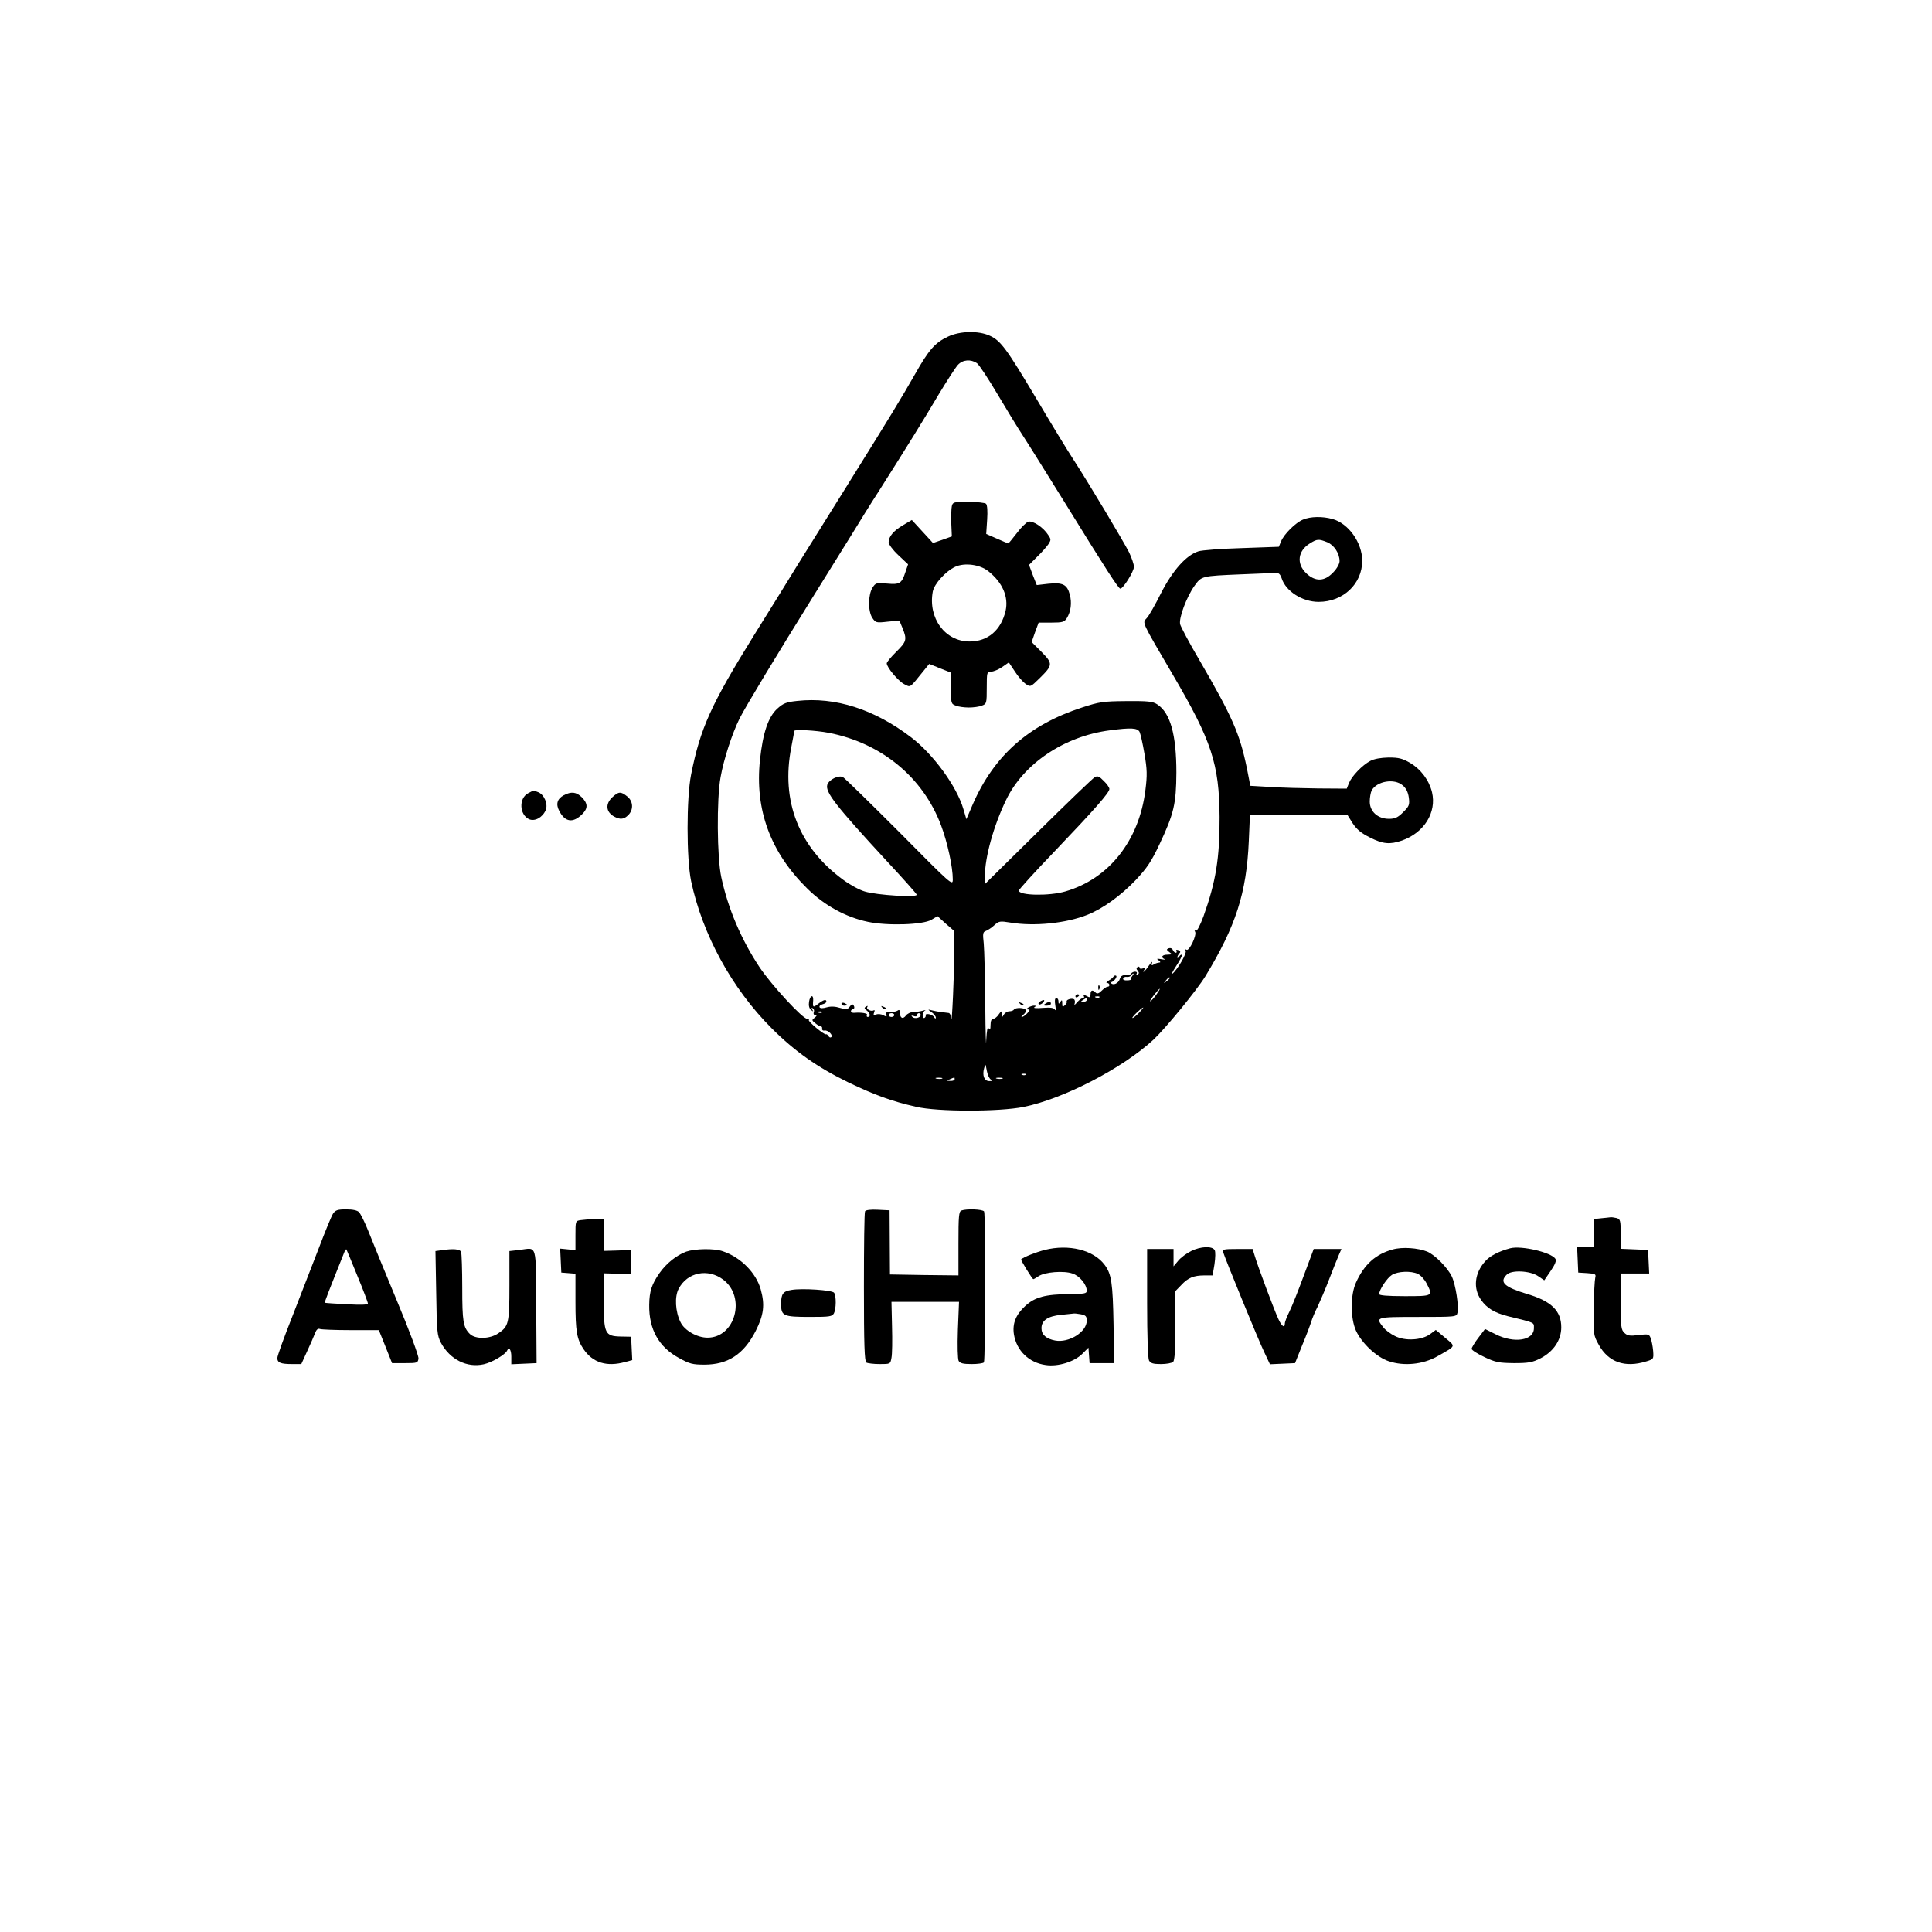 <?xml version="1.0" standalone="no"?>
<!DOCTYPE svg PUBLIC "-//W3C//DTD SVG 20010904//EN"
 "http://www.w3.org/TR/2001/REC-SVG-20010904/DTD/svg10.dtd">
<svg version="1.0" xmlns="http://www.w3.org/2000/svg"
 width="1024pt" height="1024pt" viewBox="0 0 1024 1024"
 preserveAspectRatio="xMidYMid meet">

<g transform="translate(0,1024) scale(0.1,-0.1)"
fill="#000000" stroke="none">
<path d="M5025 8456 c-69 -32 -102 -70 -175 -199 -75 -131 -125 -214 -364
-597 -98 -157 -213 -341 -256 -410 -42 -69 -147 -238 -233 -376 -230 -371
-285 -494 -334 -739 -25 -126 -25 -444 0 -565 60 -283 216 -569 427 -780 123
-123 243 -207 405 -286 139 -67 231 -101 360 -130 113 -27 440 -27 570 -1 212
43 523 204 688 356 65 61 229 261 276 337 161 265 218 440 230 717 l6 139 258
0 258 0 28 -45 c22 -33 44 -52 92 -76 69 -35 106 -38 170 -16 118 42 184 149
159 256 -16 64 -58 121 -117 156 -40 23 -59 28 -113 28 -42 -1 -76 -7 -97 -18
-42 -22 -98 -80 -113 -117 l-12 -30 -152 1 c-83 1 -198 4 -255 8 l-104 6 -18
92 c-38 184 -75 270 -254 578 -52 88 -96 172 -100 186 -8 33 34 145 76 204 38
52 34 52 249 61 85 3 166 7 179 8 18 1 26 -6 34 -29 22 -69 110 -125 196 -125
130 0 231 95 231 218 0 96 -73 198 -157 221 -53 15 -117 14 -157 -3 -39 -16
-100 -76 -116 -115 l-12 -29 -196 -7 c-108 -3 -212 -11 -230 -17 -64 -20 -136
-100 -198 -221 -31 -62 -65 -122 -76 -133 -24 -27 -31 -11 138 -300 206 -351
246 -473 248 -754 1 -218 -20 -344 -85 -526 -19 -51 -35 -81 -41 -77 -7 3 -8
1 -4 -5 11 -17 -31 -105 -45 -96 -8 4 -9 3 -5 -5 8 -12 -42 -99 -70 -122 -8
-7 1 12 20 41 20 30 33 56 30 59 -3 3 -9 -1 -14 -9 -6 -8 -10 -10 -10 -5 0 6
5 16 11 22 7 7 6 12 -6 17 -9 3 -13 2 -10 -4 3 -6 2 -10 -3 -10 -6 0 -12 7
-16 15 -3 8 -12 12 -21 9 -14 -6 -13 -8 2 -20 17 -12 16 -13 -9 -14 -29 0 -38
-14 -15 -24 6 -3 -1 -3 -18 0 -23 4 -27 3 -15 -5 8 -6 12 -11 8 -12 -5 -1 -11
-2 -15 -3 -5 -1 -14 -5 -20 -9 -9 -6 -11 -3 -7 10 3 10 -4 3 -16 -14 -20 -30
-40 -48 -24 -21 5 8 2 9 -9 5 -10 -3 -17 -2 -17 4 0 6 -5 7 -10 4 -8 -5 -8
-11 0 -20 8 -10 8 -15 -1 -21 -8 -4 -9 -3 -5 4 4 7 1 12 -8 12 -8 0 -18 -5
-21 -10 -4 -6 -12 -10 -18 -9 -26 3 -36 -2 -42 -20 -7 -23 -35 -36 -47 -21 -4
5 -5 8 -2 5 9 -6 38 25 30 33 -4 3 -10 2 -14 -4 -4 -6 -16 -16 -27 -22 -11 -6
-14 -12 -7 -12 14 0 17 -20 2 -20 -6 0 -19 -9 -31 -21 -15 -15 -24 -18 -32
-10 -17 17 -27 13 -27 -9 0 -18 -3 -19 -21 -9 -15 8 -19 8 -15 0 4 -6 2 -11
-4 -11 -7 0 -20 -10 -31 -22 -12 -15 -17 -17 -13 -7 3 10 1 20 -4 23 -12 7
-44 -3 -38 -13 2 -3 -2 -12 -10 -19 -12 -11 -14 -9 -14 10 0 19 -2 20 -10 8
-8 -13 -10 -12 -10 3 0 9 -5 17 -11 17 -8 0 -10 -13 -6 -37 4 -23 3 -33 -2
-24 -7 10 -24 12 -65 9 -32 -3 -51 -1 -44 3 10 7 10 9 -2 9 -8 0 -22 -5 -30
-10 -12 -8 -12 -10 -1 -10 11 0 10 -5 -4 -20 -10 -11 -23 -20 -28 -20 -6 0 -3
6 8 13 10 8 15 19 12 24 -8 13 -55 14 -63 2 -3 -5 -14 -9 -24 -9 -10 0 -24 -8
-29 -17 -10 -17 -10 -16 -11 2 -1 19 -2 19 -17 -2 -8 -13 -22 -23 -29 -23 -9
0 -14 -12 -14 -32 0 -25 -3 -29 -10 -18 -6 10 -10 -10 -13 -65 -1 -44 -4 40
-5 186 -1 146 -5 294 -8 327 -6 55 -5 62 12 68 10 4 30 17 44 30 24 22 30 23
85 14 126 -21 295 -4 408 41 81 32 178 102 257 185 59 63 82 97 125 188 77
163 89 215 90 381 0 201 -32 317 -102 362 -23 15 -48 18 -163 17 -124 -1 -143
-4 -235 -34 -283 -92 -467 -255 -580 -515 l-33 -77 -16 54 c-35 120 -160 291
-277 380 -195 149 -402 215 -603 193 -58 -6 -74 -12 -106 -41 -48 -43 -77
-129 -92 -272 -28 -264 55 -489 251 -682 90 -89 205 -152 321 -176 104 -22
292 -16 337 11 l32 19 44 -40 45 -39 0 -105 c0 -114 -13 -402 -16 -357 -1 15
-8 28 -14 28 -45 5 -58 7 -84 13 -29 7 -29 7 -6 -9 12 -9 22 -22 22 -28 0 -8
-4 -7 -9 2 -5 8 -19 15 -30 16 -11 1 -18 -2 -15 -6 2 -4 0 -10 -6 -14 -5 -3
-10 3 -10 14 0 10 6 22 13 25 6 3 1 3 -13 -1 -14 -4 -36 -7 -50 -7 -14 0 -31
-9 -38 -18 -16 -22 -32 -15 -32 14 0 14 -4 18 -12 12 -7 -5 -25 -9 -40 -8 -19
1 -25 -3 -21 -14 5 -12 2 -12 -15 -3 -11 6 -28 8 -38 4 -14 -5 -16 -3 -11 11
4 9 3 15 -2 11 -14 -8 -42 6 -34 18 4 6 1 7 -7 2 -10 -6 -10 -11 3 -20 19 -14
23 -35 6 -35 -5 0 -7 5 -4 10 6 9 -27 15 -67 12 -20 -2 -25 14 -6 20 7 3 8 9
3 18 -6 10 -11 9 -21 -5 -12 -16 -18 -17 -52 -7 -25 8 -49 9 -70 3 -20 -6 -34
-6 -38 0 -3 6 3 13 15 16 12 3 21 9 21 14 0 15 -16 10 -44 -12 -27 -21 -29
-19 -26 19 2 33 -17 27 -22 -8 -3 -20 1 -35 11 -43 12 -10 13 -9 6 2 -5 9 -4
12 3 7 6 -4 9 -13 5 -21 -3 -9 1 -15 8 -15 10 -1 9 -4 -3 -14 -16 -12 -16 -14
3 -29 10 -9 24 -17 29 -17 6 0 9 -6 7 -13 -1 -6 5 -11 14 -9 18 3 46 -25 35
-35 -4 -4 -11 -2 -15 6 -5 7 -10 11 -13 9 -8 -5 -98 69 -91 76 3 3 -1 6 -9 6
-24 0 -189 179 -252 273 -97 146 -167 310 -203 477 -23 106 -25 414 -4 530 17
96 61 231 101 312 33 65 199 340 399 661 62 100 148 238 191 307 42 69 109
177 150 240 144 227 237 377 315 509 44 73 90 144 102 157 26 28 68 31 101 9
12 -9 60 -82 108 -163 48 -81 109 -181 136 -222 27 -41 122 -194 213 -340 226
-366 293 -470 303 -470 15 0 72 91 72 116 0 13 -12 48 -26 77 -31 61 -213 365
-292 487 -31 47 -120 193 -198 325 -158 265 -190 310 -249 336 -59 27 -157 25
-220 -5z m2010 -1090 c36 -15 65 -59 65 -100 0 -14 -14 -40 -34 -60 -46 -49
-95 -50 -143 -4 -53 51 -44 119 20 158 38 24 47 24 92 6z m-995 -1005 c5 -11
17 -63 26 -117 14 -82 15 -112 5 -191 -33 -268 -193 -471 -425 -538 -86 -25
-246 -22 -246 5 0 5 85 99 189 207 213 223 291 312 291 331 0 8 -13 27 -30 43
-23 24 -33 28 -47 20 -10 -5 -145 -135 -300 -288 l-283 -279 0 41 c0 101 46
267 112 404 92 193 309 339 550 370 113 15 146 13 158 -8z m-1648 -5 c279 -54
500 -235 596 -491 34 -91 62 -220 62 -286 0 -35 -5 -31 -282 249 -156 156
-291 288 -300 293 -23 12 -74 -13 -83 -40 -12 -39 42 -109 320 -410 83 -89
152 -167 154 -173 5 -16 -211 -3 -276 17 -28 8 -79 36 -114 62 -235 172 -331
418 -275 702 9 46 16 85 16 87 0 9 114 3 182 -10z m3043 -279 c18 -15 28 -36
32 -64 5 -39 2 -46 -30 -78 -28 -28 -43 -35 -75 -35 -59 0 -102 38 -102 92 0
21 5 48 10 58 27 50 121 66 165 27z m-1434 -1010 c-6 -8 -9 -16 -7 -18 2 -2
-7 -5 -20 -5 -15 -1 -23 3 -21 10 2 6 11 10 20 8 8 -1 18 2 22 8 3 5 9 10 12
10 3 0 0 -6 -6 -13z m199 -11 c0 -2 -8 -10 -17 -17 -16 -13 -17 -12 -4 4 13
16 21 21 21 13z m-70 -86 c-11 -16 -26 -33 -32 -36 -7 -4 1 9 16 29 34 44 46
50 16 7z m-303 -16 c-3 -3 -12 -4 -19 -1 -8 3 -5 6 6 6 11 1 17 -2 13 -5z
m-67 -14 c0 -5 -8 -10 -17 -10 -15 0 -16 2 -3 10 19 12 20 12 20 0z m275 -70
c-16 -16 -31 -28 -33 -25 -4 4 48 54 57 55 3 0 -8 -13 -24 -30z m-1678 4 c-3
-3 -12 -4 -19 -1 -8 3 -5 6 6 6 11 1 17 -2 13 -5z m383 -14 c0 -5 -7 -10 -15
-10 -8 0 -15 5 -15 10 0 6 7 10 15 10 8 0 15 -4 15 -10z m140 1 c0 -15 -32
-23 -44 -11 -8 8 -6 9 7 5 10 -4 17 -2 17 4 0 6 5 11 10 11 6 0 10 -4 10 -9z
m371 -342 c11 -7 9 -9 -8 -9 -26 0 -38 30 -27 68 7 26 7 26 14 -12 4 -21 13
-42 21 -47z m186 25 c-3 -3 -12 -4 -19 -1 -8 3 -5 6 6 6 11 1 17 -2 13 -5z
m-444 -21 c-7 -2 -21 -2 -30 0 -10 3 -4 5 12 5 17 0 24 -2 18 -5z m67 -3 c0
-5 -10 -10 -22 -9 -22 0 -22 1 -3 9 11 5 21 9 23 9 1 1 2 -3 2 -9z m253 3 c-7
-2 -21 -2 -30 0 -10 3 -4 5 12 5 17 0 24 -2 18 -5z"/>
<path d="M5045 7558 c-3 -13 -4 -54 -3 -92 l3 -69 -50 -18 -50 -17 -56 61 -56
61 -46 -27 c-51 -30 -77 -61 -77 -91 0 -11 23 -42 51 -68 l52 -49 -14 -41
c-20 -61 -30 -67 -98 -61 -55 5 -60 4 -76 -21 -24 -37 -25 -124 -2 -160 18
-27 21 -28 82 -21 l62 6 17 -41 c24 -60 21 -71 -34 -125 -27 -27 -50 -54 -50
-61 0 -21 60 -93 92 -110 36 -18 27 -24 103 70 l30 37 57 -23 58 -23 0 -83 c0
-79 1 -83 26 -92 14 -6 45 -10 69 -10 24 0 55 4 69 10 25 9 26 12 26 95 0 82
1 85 23 85 12 0 39 11 58 24 l36 25 32 -48 c17 -27 43 -56 57 -66 26 -17 26
-17 75 31 70 69 70 77 9 139 l-52 52 18 52 19 51 67 0 c59 0 69 3 82 23 22 35
28 82 16 126 -14 53 -37 65 -114 57 l-61 -7 -21 53 -20 54 43 43 c25 24 51 54
60 67 14 22 14 26 -1 48 -26 41 -82 78 -106 71 -11 -4 -39 -31 -61 -61 -23
-30 -43 -54 -45 -54 -2 0 -29 11 -60 25 l-57 25 5 75 c3 45 1 78 -6 85 -5 5
-47 10 -93 10 -77 0 -83 -1 -88 -22z m194 -346 c75 -60 107 -135 91 -209 -24
-103 -94 -163 -191 -163 -130 0 -221 124 -195 265 8 41 69 108 119 131 50 23
132 12 176 -24z"/>
<path d="M2798 6035 c-49 -27 -45 -113 6 -137 30 -13 70 8 88 47 14 32 -7 83
-39 96 -29 11 -22 11 -55 -6z"/>
<path d="M2988 6025 c-35 -19 -43 -47 -24 -83 31 -60 73 -66 122 -17 31 31 30
56 -2 89 -30 29 -56 32 -96 11z"/>
<path d="M3246 6015 c-39 -36 -35 -80 11 -104 31 -16 50 -14 73 9 29 29 26 74
-6 99 -34 27 -45 26 -78 -4z"/>
<path d="M5821 5004 c0 -11 3 -14 6 -6 3 7 2 16 -1 19 -3 4 -6 -2 -5 -13z"/>
<path d="M5700 4959 c0 -5 5 -7 10 -4 6 3 10 8 10 11 0 2 -4 4 -10 4 -5 0 -10
-5 -10 -11z"/>
<path d="M5511 4931 c-7 -5 -9 -11 -5 -14 5 -3 15 1 22 9 14 16 5 18 -17 5z"/>
<path d="M4460 4920 c0 -6 7 -10 15 -10 8 0 15 2 15 4 0 2 -7 6 -15 10 -8 3
-15 1 -15 -4z"/>
<path d="M5407 4919 c7 -7 15 -10 18 -7 3 3 -2 9 -12 12 -14 6 -15 5 -6 -5z"/>
<path d="M5540 4920 c-12 -8 -11 -10 8 -10 12 0 22 5 22 10 0 13 -11 13 -30 0z"/>
<path d="M4677 4899 c7 -7 15 -10 18 -7 3 3 -2 9 -12 12 -14 6 -15 5 -6 -5z"/>
<path d="M1765 3807 c-8 -12 -42 -95 -75 -182 -34 -88 -97 -250 -140 -361 -44
-111 -80 -210 -80 -222 0 -25 18 -32 79 -32 l48 0 31 68 c17 37 36 80 42 96 7
19 15 26 26 22 9 -3 82 -6 164 -6 l148 0 35 -87 35 -88 68 0 c66 0 69 1 72 25
1 14 -46 143 -114 305 -64 154 -132 319 -151 368 -19 48 -42 94 -50 102 -9 10
-34 15 -68 15 -46 0 -57 -4 -70 -23z m129 -329 c31 -75 56 -141 56 -147 0 -7
-38 -8 -112 -4 -62 3 -114 7 -116 8 -3 2 21 63 105 273 3 7 7 11 9 10 1 -2 28
-65 58 -140z"/>
<path d="M4585 3820 c-4 -6 -6 -187 -6 -402 0 -307 3 -393 13 -400 7 -4 39 -8
70 -8 57 0 57 0 63 33 4 19 5 93 3 165 l-3 132 179 0 179 0 -6 -148 c-3 -88
-1 -154 4 -165 8 -13 24 -17 69 -17 32 0 61 4 65 9 8 14 9 786 1 800 -8 12
-93 15 -120 5 -14 -5 -16 -30 -16 -175 l0 -169 -182 2 -181 3 -1 170 -1 170
-62 3 c-36 2 -64 -1 -68 -8z"/>
<path d="M8488 3783 l-38 -4 0 -75 0 -74 -45 0 -46 0 3 -67 3 -68 48 -3 c43
-3 47 -5 42 -25 -3 -12 -7 -85 -8 -162 -2 -138 -2 -141 27 -193 51 -92 138
-123 251 -88 40 12 40 13 37 56 -2 24 -8 54 -13 67 -8 22 -12 23 -64 17 -45
-6 -59 -4 -75 11 -18 17 -20 31 -20 167 l0 148 75 0 76 0 -3 63 -3 62 -72 3
-73 3 0 78 c0 73 -2 79 -22 85 -13 3 -27 5 -33 4 -5 -1 -27 -3 -47 -5z"/>
<path d="M3078 3773 c-28 -4 -28 -5 -28 -81 l0 -78 -41 4 -40 4 3 -63 3 -64
38 -3 37 -3 0 -147 c0 -158 7 -200 43 -253 49 -72 123 -95 220 -68 l38 10 -3
62 -3 62 -54 1 c-85 2 -91 14 -91 191 l0 144 73 -2 72 -2 0 64 0 64 -72 -3
-73 -2 0 85 0 85 -47 -1 c-27 -1 -60 -4 -75 -6z"/>
<path d="M5537 3615 c-46 -12 -110 -37 -125 -50 -3 -3 59 -105 65 -105 2 0 15
7 28 16 33 22 133 30 179 14 38 -12 76 -58 76 -92 0 -14 -13 -16 -89 -17 -131
-1 -186 -16 -237 -63 -50 -46 -69 -93 -60 -151 14 -86 80 -150 168 -162 65
-10 152 17 194 59 l33 33 3 -41 3 -41 65 0 65 0 -3 205 c-4 222 -11 268 -48
317 -59 78 -189 110 -317 78z m192 -341 c26 -5 31 -11 31 -34 0 -60 -95 -119
-168 -105 -47 9 -72 31 -72 65 0 41 33 64 104 71 33 3 64 7 67 7 4 1 21 -1 38
-4z"/>
<path d="M6313 3609 c-24 -12 -54 -34 -68 -51 l-25 -30 0 46 0 46 -70 0 -70 0
0 -286 c0 -177 4 -293 10 -305 9 -15 22 -19 63 -19 29 0 58 5 65 12 8 8 12 66
12 194 l0 181 31 32 c36 39 67 51 123 51 l43 0 10 59 c5 35 6 67 1 75 -13 23
-75 20 -125 -5z"/>
<path d="M7380 3617 c-90 -25 -150 -80 -193 -175 -30 -66 -30 -188 0 -255 31
-67 110 -141 174 -162 81 -27 180 -17 255 25 104 59 101 51 44 99 l-50 42 -30
-22 c-44 -33 -134 -38 -187 -10 -23 11 -51 32 -62 47 -42 53 -39 54 184 54
204 0 205 0 210 23 8 32 -10 149 -30 191 -23 48 -89 114 -130 132 -50 20 -134
26 -185 11z m135 -129 c15 -7 35 -29 46 -50 35 -68 35 -68 -116 -68 -93 0
-135 4 -135 11 0 23 42 86 68 102 32 19 100 22 137 5z"/>
<path d="M8005 3624 c-61 -16 -109 -41 -134 -70 -56 -63 -64 -143 -21 -204 31
-44 71 -68 141 -86 148 -36 139 -32 139 -64 0 -65 -104 -82 -203 -32 l-56 28
-35 -46 c-20 -26 -36 -53 -36 -59 0 -7 30 -26 68 -44 59 -28 77 -31 157 -32
77 0 97 4 139 25 70 36 111 97 111 165 0 87 -52 138 -179 176 -123 37 -151 63
-110 103 25 26 123 21 165 -7 l34 -23 34 50 c24 35 31 54 25 64 -22 34 -179
71 -239 56z"/>
<path d="M2337 3613 l-29 -4 4 -222 c3 -206 5 -225 25 -264 48 -89 138 -134
227 -114 45 10 115 52 124 73 10 22 22 3 22 -32 l0 -41 67 3 67 3 -2 300 c-2
339 6 312 -88 300 l-54 -6 0 -182 c0 -201 -4 -217 -59 -254 -45 -31 -122 -32
-151 -3 -35 35 -40 66 -40 245 0 95 -3 180 -6 189 -6 16 -41 19 -107 9z"/>
<path d="M3637 3606 c-51 -19 -104 -61 -141 -113 -42 -60 -54 -97 -55 -169 -2
-130 51 -224 158 -282 56 -31 72 -35 135 -35 124 0 208 55 271 178 43 85 50
138 27 221 -25 88 -106 170 -201 202 -45 16 -147 14 -194 -2z m197 -149 c121
-93 63 -307 -84 -307 -55 0 -122 38 -143 82 -28 56 -32 136 -10 177 46 88 155
110 237 48z"/>
<path d="M6483 3603 c15 -46 187 -466 216 -526 l32 -68 67 3 66 3 38 95 c22
52 43 109 48 125 5 17 20 53 34 80 13 28 41 93 61 145 20 52 43 110 51 128
l14 32 -73 0 -74 0 -53 -142 c-29 -79 -63 -164 -76 -190 -13 -26 -24 -54 -24
-63 0 -26 -16 -16 -34 23 -19 39 -111 284 -127 340 l-10 32 -81 0 c-72 0 -80
-2 -75 -17z"/>
<path d="M4195 3403 c-45 -7 -55 -21 -55 -74 0 -64 11 -69 154 -69 104 0 116
2 126 19 12 23 13 91 1 109 -9 14 -169 25 -226 15z"/>
</g>
</svg>
